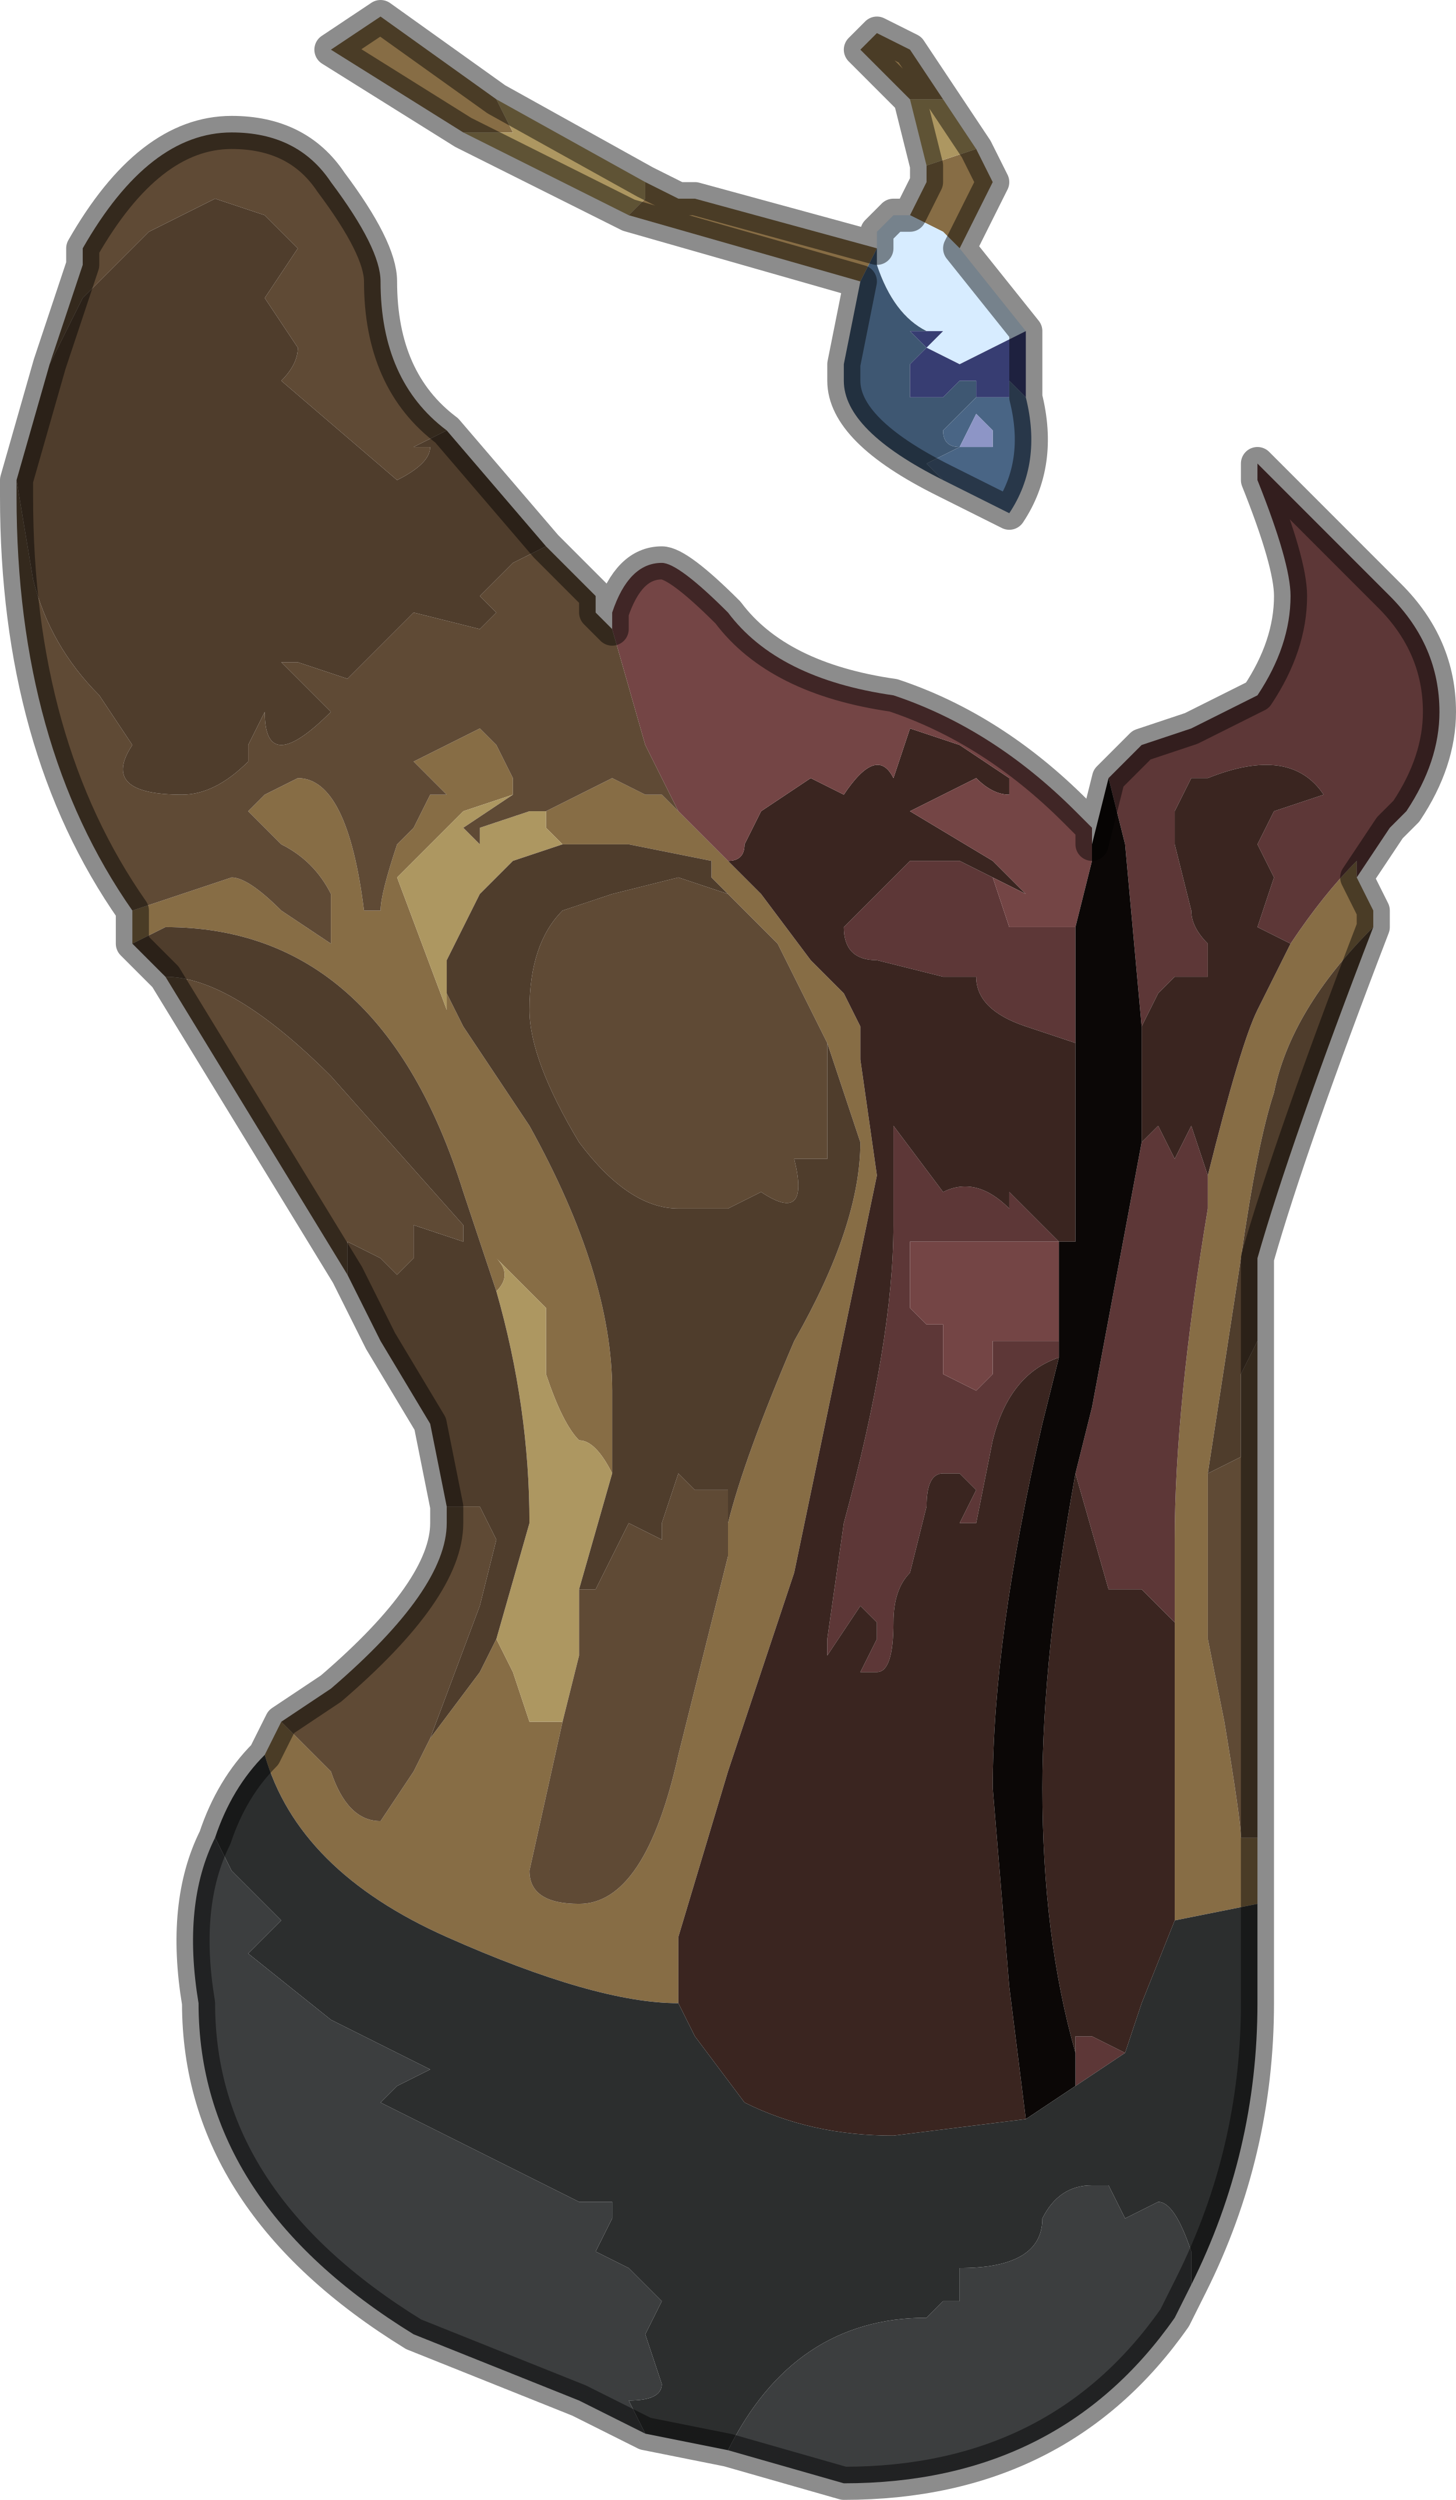 <?xml version="1.0" encoding="UTF-8" standalone="no"?>
<svg xmlns:xlink="http://www.w3.org/1999/xlink" height="7.55px" width="4.4px" xmlns="http://www.w3.org/2000/svg">
  <g transform="matrix(1.0, 0.0, 0.0, 1.0, 2.2, 3.0)">
    <path d="M0.55 -2.7 L0.4 -2.85 0.4 -2.85 0.45 -2.9 0.55 -2.85 0.65 -2.7 0.55 -2.7 M0.75 -2.55 L0.8 -2.45 0.7 -2.25 0.65 -2.3 0.55 -2.35 0.6 -2.45 0.6 -2.5 0.6 -2.5 0.75 -2.55 M0.4 -2.15 L-0.3 -2.35 -0.25 -2.4 -0.25 -2.45 -0.15 -2.4 -0.1 -2.4 0.45 -2.25 0.4 -2.15 M-0.8 -2.6 L-1.2 -2.85 -1.05 -2.95 Q-1.05 -2.95 -0.7 -2.7 L-0.7 -2.7 -0.7 -2.7 -0.65 -2.6 Q-0.65 -2.6 -0.75 -2.6 L-0.8 -2.6 M1.9 -0.35 L1.95 -0.25 1.95 -0.2 Q1.7 0.05 1.65 0.3 1.6 0.45 1.55 0.8 L1.45 1.45 1.45 1.75 1.45 1.95 1.5 2.2 Q1.55 2.5 1.55 2.55 L1.6 2.55 1.6 2.75 1.35 2.8 1.35 1.9 1.35 1.65 Q1.35 1.25 1.45 0.65 L1.45 0.55 Q1.55 0.15 1.6 0.05 L1.65 -0.05 1.7 -0.15 Q1.8 -0.3 1.9 -0.4 L1.9 -0.35 M-1.4 2.3 L-1.35 2.2 -1.2 2.35 Q-1.15 2.5 -1.05 2.5 L-0.95 2.35 -0.9 2.25 -0.75 2.05 -0.7 1.95 -0.65 2.05 -0.6 2.2 -0.5 2.2 -0.6 2.65 Q-0.6 2.75 -0.45 2.75 -0.25 2.75 -0.15 2.3 L0.0 1.7 0.0 1.6 Q0.05 1.4 0.2 1.05 0.4 0.7 0.4 0.45 L0.3 0.15 0.2 -0.05 0.15 -0.15 0.0 -0.3 -0.05 -0.35 -0.05 -0.4 -0.3 -0.45 -0.4 -0.45 -0.5 -0.45 -0.5 -0.45 -0.55 -0.5 -0.55 -0.55 -0.35 -0.65 -0.25 -0.6 -0.2 -0.6 -0.15 -0.55 -0.1 -0.5 -0.1 -0.5 -0.05 -0.45 0.1 -0.3 0.25 -0.1 0.35 0.0 0.4 0.1 0.4 0.2 0.45 0.55 0.2 1.75 0.0 2.35 -0.15 2.85 -0.15 3.05 Q-0.4 3.05 -0.85 2.85 -1.3 2.65 -1.4 2.3 M-1.8 -0.15 L-1.8 -0.25 -1.5 -0.35 Q-1.45 -0.35 -1.35 -0.25 L-1.2 -0.15 -1.2 -0.3 Q-1.25 -0.4 -1.35 -0.45 L-1.45 -0.55 -1.4 -0.6 -1.3 -0.65 Q-1.15 -0.65 -1.1 -0.25 L-1.05 -0.25 -1.05 -0.25 Q-1.05 -0.3 -1.0 -0.45 L-0.95 -0.5 -0.9 -0.6 -0.9 -0.6 -0.85 -0.6 -0.95 -0.7 -0.75 -0.8 -0.7 -0.75 -0.65 -0.65 -0.65 -0.6 -0.65 -0.6 -0.8 -0.55 -0.85 -0.5 -0.85 -0.5 -0.9 -0.45 -1.0 -0.35 -0.85 0.05 -0.85 0.0 -0.8 0.1 -0.6 0.4 Q-0.35 0.85 -0.35 1.2 L-0.35 1.45 Q-0.4 1.35 -0.45 1.35 -0.5 1.3 -0.55 1.15 L-0.55 0.95 -0.65 0.85 -0.7 0.8 Q-0.65 0.85 -0.7 0.9 L-0.8 0.6 Q-1.05 -0.2 -1.7 -0.2 L-1.8 -0.15" fill="#876d45" fill-rule="evenodd" stroke="none"/>
    <path d="M0.65 -2.7 L0.65 -2.7 0.75 -2.55 0.6 -2.5 0.6 -2.5 0.55 -2.7 0.65 -2.7 M-0.3 -2.35 L-0.8 -2.6 -0.75 -2.6 Q-0.65 -2.6 -0.65 -2.6 L-0.7 -2.7 -0.7 -2.7 -0.25 -2.45 -0.25 -2.4 -0.3 -2.35 M-0.5 2.2 L-0.6 2.2 -0.65 2.05 -0.7 1.95 -0.6 1.6 Q-0.6 1.25 -0.7 0.9 -0.65 0.85 -0.7 0.8 L-0.65 0.85 -0.55 0.95 -0.55 1.15 Q-0.5 1.3 -0.45 1.35 -0.4 1.35 -0.35 1.45 L-0.45 1.8 -0.45 2.0 -0.5 2.2 M-0.5 -0.45 L-0.65 -0.4 -0.7 -0.35 -0.75 -0.3 -0.85 -0.1 -0.85 0.0 -0.85 0.05 -1.0 -0.35 -0.9 -0.45 -0.85 -0.5 -0.85 -0.5 -0.8 -0.55 -0.65 -0.6 -0.65 -0.6 -0.8 -0.5 -0.8 -0.5 -0.75 -0.45 -0.75 -0.5 -0.6 -0.55 -0.55 -0.55 -0.55 -0.5 -0.5 -0.45" fill="#ad9761" fill-rule="evenodd" stroke="none"/>
    <path d="M1.15 -0.65 L1.25 -0.75 1.4 -0.8 1.6 -0.9 Q1.7 -1.05 1.7 -1.2 1.7 -1.3 1.6 -1.55 L1.6 -1.6 2.0 -1.2 Q2.15 -1.05 2.15 -0.85 2.15 -0.7 2.05 -0.55 L2.0 -0.5 1.9 -0.35 1.9 -0.4 Q1.8 -0.3 1.7 -0.15 L1.6 -0.2 1.65 -0.35 1.6 -0.45 1.6 -0.45 1.65 -0.55 1.8 -0.6 Q1.7 -0.75 1.45 -0.65 L1.4 -0.65 1.35 -0.55 1.35 -0.45 1.4 -0.25 Q1.4 -0.2 1.45 -0.15 L1.45 -0.05 1.35 -0.05 1.3 0.0 1.25 0.1 1.2 -0.45 1.15 -0.65 M1.0 1.1 Q0.85 1.15 0.8 1.35 L0.75 1.6 0.7 1.6 0.75 1.5 0.7 1.45 0.65 1.45 Q0.6 1.45 0.6 1.55 L0.55 1.75 Q0.5 1.8 0.5 1.9 0.5 2.05 0.45 2.05 L0.4 2.05 0.45 1.95 0.45 1.9 0.4 1.85 0.3 2.0 0.3 1.95 0.35 1.6 Q0.5 1.05 0.5 0.7 L0.5 0.45 0.5 0.4 0.65 0.6 Q0.75 0.55 0.85 0.65 L0.85 0.6 1.0 0.75 1.05 0.75 1.0 0.75 0.55 0.75 0.55 0.95 0.6 1.0 0.65 1.0 0.65 1.15 0.75 1.2 0.8 1.15 0.8 1.05 0.85 1.05 1.0 1.05 1.0 1.1 M1.05 0.15 L0.9 0.1 Q0.75 0.05 0.75 -0.05 L0.65 -0.05 0.45 -0.1 Q0.35 -0.1 0.35 -0.2 L0.4 -0.25 0.55 -0.4 0.65 -0.4 0.7 -0.4 0.8 -0.35 0.85 -0.2 1.05 -0.2 1.05 -0.2 1.05 0.15 M1.45 0.55 L1.45 0.65 Q1.35 1.25 1.35 1.65 L1.35 1.9 1.25 1.8 1.15 1.8 1.05 1.45 1.1 1.25 1.25 0.45 1.3 0.4 1.35 0.5 1.4 0.4 1.45 0.55 M1.05 3.2 L1.05 3.15 Q1.05 3.15 1.1 3.15 L1.2 3.2 1.05 3.3 1.05 3.2" fill="#5d3737" fill-rule="evenodd" stroke="none"/>
    <path d="M0.7 -2.25 L0.9 -2.0 0.7 -1.9 0.7 -1.9 0.6 -1.95 0.6 -1.95 0.65 -2.0 0.65 -2.0 0.6 -2.0 Q0.5 -2.05 0.45 -2.2 L0.45 -2.3 0.45 -2.3 0.5 -2.35 0.55 -2.35 0.65 -2.3 0.7 -2.25" fill="#d7ecff" fill-rule="evenodd" stroke="none"/>
    <path d="M0.65 -1.55 Q0.35 -1.7 0.35 -1.85 L0.35 -1.9 0.4 -2.15 0.45 -2.25 0.45 -2.3 0.45 -2.2 Q0.5 -2.05 0.6 -2.0 L0.55 -2.0 0.6 -1.95 0.55 -1.9 0.55 -1.8 Q0.6 -1.8 0.65 -1.8 L0.7 -1.8 Q0.65 -1.8 0.65 -1.8 L0.7 -1.85 0.75 -1.85 0.75 -1.8 0.75 -1.8 0.65 -1.7 Q0.65 -1.65 0.7 -1.65 L0.6 -1.6 0.65 -1.55 0.65 -1.55" fill="#3e5772" fill-rule="evenodd" stroke="none"/>
    <path d="M0.9 -2.0 L0.9 -1.8 0.85 -1.85 0.85 -1.8 0.8 -1.8 0.75 -1.8 0.75 -1.85 0.7 -1.85 0.65 -1.8 Q0.65 -1.8 0.7 -1.8 L0.65 -1.8 Q0.6 -1.8 0.55 -1.8 L0.55 -1.9 0.6 -1.95 0.55 -2.0 0.6 -2.0 0.65 -2.0 0.65 -2.0 0.6 -1.95 0.6 -1.95 0.7 -1.9 0.7 -1.9 0.9 -2.0" fill="#373d72" fill-rule="evenodd" stroke="none"/>
    <path d="M0.9 -1.8 Q0.95 -1.6 0.85 -1.45 0.75 -1.5 0.65 -1.55 L0.65 -1.55 0.6 -1.6 0.7 -1.65 Q0.65 -1.65 0.65 -1.7 L0.75 -1.8 0.75 -1.8 0.8 -1.8 0.85 -1.8 0.85 -1.85 0.9 -1.8 M0.75 -1.75 L0.7 -1.65 0.75 -1.65 0.8 -1.65 0.8 -1.7 0.75 -1.75" fill="#496585" fill-rule="evenodd" stroke="none"/>
    <path d="M0.75 -1.75 L0.8 -1.7 0.8 -1.65 0.75 -1.65 0.7 -1.65 0.75 -1.75" fill="#8d95c6" fill-rule="evenodd" stroke="none"/>
    <path d="M1.25 0.1 L1.3 0.0 1.35 -0.05 1.45 -0.05 1.45 -0.15 Q1.4 -0.2 1.4 -0.25 L1.35 -0.45 1.35 -0.55 1.4 -0.65 1.45 -0.65 Q1.7 -0.75 1.8 -0.6 L1.65 -0.55 1.6 -0.45 1.6 -0.45 1.65 -0.35 1.6 -0.2 1.7 -0.15 1.65 -0.05 1.6 0.05 Q1.55 0.15 1.45 0.55 L1.4 0.4 1.35 0.5 1.3 0.4 1.25 0.45 1.25 0.1 M-0.05 -0.45 L0.0 -0.4 Q0.05 -0.4 0.05 -0.45 L0.1 -0.55 0.25 -0.65 0.35 -0.6 Q0.45 -0.75 0.5 -0.65 L0.55 -0.8 0.7 -0.75 0.85 -0.65 0.85 -0.6 Q0.8 -0.6 0.75 -0.65 L0.65 -0.6 0.55 -0.55 0.8 -0.4 0.9 -0.3 0.9 -0.3 0.8 -0.35 0.7 -0.4 0.65 -0.4 0.55 -0.4 0.4 -0.25 0.35 -0.2 Q0.35 -0.1 0.45 -0.1 L0.65 -0.05 0.75 -0.05 Q0.75 0.05 0.9 0.1 L1.05 0.15 1.05 0.75 1.0 0.75 0.85 0.6 0.85 0.65 Q0.75 0.55 0.65 0.6 L0.5 0.4 0.5 0.45 0.5 0.7 Q0.5 1.05 0.35 1.6 L0.3 1.95 0.3 2.0 0.4 1.85 0.45 1.9 0.45 1.95 0.4 2.05 0.45 2.05 Q0.5 2.05 0.5 1.9 0.5 1.8 0.55 1.75 L0.6 1.55 Q0.6 1.45 0.65 1.45 L0.7 1.45 0.75 1.5 0.7 1.6 0.75 1.6 0.8 1.35 Q0.85 1.15 1.0 1.1 L0.95 1.3 Q0.8 1.95 0.8 2.4 L0.85 3.0 0.9 3.4 0.5 3.45 Q0.25 3.45 0.05 3.35 L-0.1 3.15 -0.15 3.05 -0.15 2.85 0.0 2.35 0.2 1.75 0.45 0.55 0.4 0.2 0.4 0.1 0.35 0.0 0.25 -0.1 0.1 -0.3 -0.05 -0.45 M1.35 1.9 L1.35 2.8 1.25 3.05 1.2 3.2 1.1 3.15 Q1.05 3.15 1.05 3.15 L1.05 3.2 Q0.95 2.85 0.95 2.4 0.95 2.0 1.05 1.45 L1.15 1.8 1.25 1.8 1.35 1.9" fill="#3a2520" fill-rule="evenodd" stroke="none"/>
    <path d="M-0.35 -1.1 L-0.35 -1.15 Q-0.3 -1.3 -0.2 -1.3 -0.15 -1.3 0.0 -1.15 0.15 -0.95 0.5 -0.9 0.8 -0.8 1.05 -0.55 L1.1 -0.5 1.1 -0.4 1.05 -0.2 1.05 -0.2 1.05 -0.2 0.85 -0.2 0.8 -0.35 0.9 -0.3 0.9 -0.3 0.8 -0.4 0.55 -0.55 0.65 -0.6 0.75 -0.65 Q0.8 -0.6 0.85 -0.6 L0.85 -0.65 0.7 -0.75 0.55 -0.8 0.5 -0.65 Q0.45 -0.75 0.35 -0.6 L0.25 -0.65 0.1 -0.55 0.05 -0.45 Q0.05 -0.4 0.0 -0.4 L-0.05 -0.45 -0.1 -0.5 -0.1 -0.5 -0.15 -0.55 -0.25 -0.75 -0.35 -1.1 M1.0 1.05 L0.85 1.05 0.8 1.05 0.8 1.15 0.75 1.2 0.65 1.15 0.65 1.0 0.6 1.0 0.55 0.95 0.55 0.75 1.0 0.75 1.0 1.05" fill="#744545" fill-rule="evenodd" stroke="none"/>
    <path d="M1.6 1.05 L1.6 1.8 1.6 2.55 1.55 2.55 Q1.55 2.5 1.5 2.2 L1.45 1.95 1.45 1.75 1.45 1.45 1.55 1.4 1.55 1.15 1.6 1.05 M-1.35 2.2 L-1.2 2.1 Q-0.85 1.8 -0.85 1.6 L-0.85 1.55 -0.75 1.55 -0.7 1.65 -0.75 1.85 -0.9 2.25 -0.95 2.35 -1.05 2.5 Q-1.15 2.5 -1.2 2.35 L-1.35 2.2 M-1.15 0.85 L-1.7 -0.05 -1.7 -0.05 Q-1.5 -0.05 -1.2 0.25 L-0.8 0.7 -0.8 0.75 -0.95 0.7 -0.95 0.8 -1.0 0.85 -1.05 0.8 -1.15 0.75 -1.15 0.85 M-1.8 -0.25 Q-2.15 -0.75 -2.15 -1.5 L-2.15 -1.55 -2.1 -1.25 Q-2.05 -1.05 -1.9 -0.9 L-1.8 -0.75 Q-1.9 -0.6 -1.65 -0.6 -1.55 -0.6 -1.45 -0.7 L-1.45 -0.75 -1.4 -0.85 Q-1.4 -0.75 -1.35 -0.75 -1.3 -0.75 -1.2 -0.85 L-1.35 -1.0 -1.3 -1.0 -1.3 -1.0 -1.15 -0.95 -0.95 -1.15 -0.75 -1.1 -0.7 -1.15 -0.75 -1.2 -0.65 -1.3 -0.55 -1.35 -0.4 -1.2 -0.4 -1.15 -0.35 -1.1 -0.25 -0.75 -0.15 -0.55 -0.2 -0.6 -0.25 -0.6 -0.35 -0.65 -0.55 -0.55 -0.6 -0.55 -0.75 -0.5 -0.75 -0.45 -0.8 -0.5 -0.8 -0.5 -0.65 -0.6 -0.65 -0.65 -0.7 -0.75 -0.75 -0.8 -0.95 -0.7 -0.85 -0.6 -0.9 -0.6 -0.9 -0.6 -0.95 -0.5 -1.0 -0.45 Q-1.05 -0.3 -1.05 -0.25 L-1.05 -0.25 -1.1 -0.25 Q-1.15 -0.65 -1.3 -0.65 L-1.4 -0.6 -1.45 -0.55 -1.35 -0.45 Q-1.25 -0.4 -1.2 -0.3 L-1.2 -0.15 -1.35 -0.25 Q-1.45 -0.35 -1.5 -0.35 L-1.8 -0.25 M-2.05 -1.9 L-1.95 -2.2 -1.95 -2.25 Q-1.75 -2.6 -1.5 -2.6 -1.3 -2.6 -1.2 -2.45 -1.05 -2.25 -1.05 -2.15 -1.05 -1.85 -0.85 -1.7 L-0.95 -1.65 -0.9 -1.65 Q-0.9 -1.6 -1.0 -1.55 L-1.35 -1.85 Q-1.3 -1.9 -1.3 -1.95 L-1.4 -2.1 -1.3 -2.25 -1.4 -2.35 -1.55 -2.4 -1.75 -2.3 -1.9 -2.15 -1.95 -2.1 -2.05 -1.9 M0.0 -0.3 L0.15 -0.15 0.2 -0.05 0.3 0.15 0.3 0.5 0.2 0.5 Q0.25 0.7 0.1 0.6 L0.0 0.65 -0.15 0.65 Q-0.3 0.65 -0.45 0.45 -0.6 0.2 -0.6 0.05 -0.6 -0.15 -0.5 -0.25 L-0.35 -0.3 -0.15 -0.35 0.0 -0.3 M0.0 1.6 L0.0 1.7 -0.15 2.3 Q-0.25 2.75 -0.45 2.75 -0.6 2.75 -0.6 2.65 L-0.5 2.2 -0.45 2.0 -0.45 1.8 -0.4 1.8 -0.35 1.7 -0.3 1.6 -0.2 1.65 -0.2 1.6 -0.15 1.45 -0.1 1.5 0.0 1.5 0.0 1.6" fill="#5f4a35" fill-rule="evenodd" stroke="none"/>
    <path d="M1.1 -0.5 L1.1 -0.45 1.15 -0.65 1.2 -0.45 1.25 0.1 1.25 0.45 1.1 1.25 1.05 1.45 Q0.95 2.0 0.95 2.4 0.95 2.85 1.05 3.2 L1.05 3.3 0.9 3.4 0.85 3.0 0.8 2.4 Q0.8 1.95 0.95 1.3 L1.0 1.1 1.0 1.05 1.0 0.75 1.05 0.75 1.05 0.15 1.05 -0.2 1.05 -0.2 1.1 -0.4 1.1 -0.5" fill="#0b0706" fill-rule="evenodd" stroke="none"/>
    <path d="M1.95 -0.2 Q1.7 0.45 1.6 0.8 L1.6 1.05 1.55 1.15 1.55 1.4 1.45 1.45 1.55 0.8 Q1.6 0.45 1.65 0.3 1.7 0.05 1.95 -0.2 M-0.85 1.55 L-0.9 1.3 -1.05 1.05 -1.15 0.85 -1.15 0.75 -1.05 0.8 -1.0 0.85 -0.95 0.8 -0.95 0.7 -0.8 0.75 -0.8 0.7 -1.2 0.25 Q-1.5 -0.05 -1.7 -0.05 L-1.7 -0.05 -1.8 -0.15 -1.7 -0.2 Q-1.05 -0.2 -0.8 0.6 L-0.7 0.9 Q-0.6 1.25 -0.6 1.6 L-0.7 1.95 -0.75 2.05 -0.9 2.25 -0.75 1.85 -0.7 1.65 -0.75 1.55 -0.85 1.55 M-2.15 -1.55 L-2.05 -1.9 -1.95 -2.1 -1.9 -2.15 -1.75 -2.3 -1.55 -2.4 -1.4 -2.35 -1.3 -2.25 -1.4 -2.1 -1.3 -1.95 Q-1.3 -1.9 -1.35 -1.85 L-1.0 -1.55 Q-0.9 -1.6 -0.9 -1.65 L-0.95 -1.65 -0.85 -1.7 -0.55 -1.35 -0.65 -1.3 -0.75 -1.2 -0.7 -1.15 -0.75 -1.1 -0.95 -1.15 -1.15 -0.95 -1.3 -1.0 -1.3 -1.0 -1.35 -1.0 -1.2 -0.85 Q-1.3 -0.75 -1.35 -0.75 -1.4 -0.75 -1.4 -0.85 L-1.45 -0.75 -1.45 -0.7 Q-1.55 -0.6 -1.65 -0.6 -1.9 -0.6 -1.8 -0.75 L-1.9 -0.9 Q-2.05 -1.05 -2.1 -1.25 L-2.15 -1.55 M0.3 0.15 L0.4 0.45 Q0.4 0.7 0.2 1.05 0.05 1.4 0.0 1.6 L0.0 1.5 -0.1 1.5 -0.15 1.45 -0.2 1.6 -0.2 1.65 -0.3 1.6 -0.35 1.7 -0.4 1.8 -0.45 1.8 -0.35 1.45 -0.35 1.2 Q-0.35 0.85 -0.6 0.4 L-0.8 0.1 -0.85 0.0 -0.85 -0.1 -0.75 -0.3 -0.7 -0.35 -0.65 -0.4 -0.5 -0.45 -0.5 -0.45 -0.4 -0.45 -0.3 -0.45 -0.05 -0.4 -0.05 -0.35 0.0 -0.3 -0.15 -0.35 -0.35 -0.3 -0.5 -0.25 Q-0.6 -0.15 -0.6 0.05 -0.6 0.2 -0.45 0.45 -0.3 0.65 -0.15 0.65 L0.0 0.65 0.1 0.6 Q0.25 0.7 0.2 0.5 L0.3 0.5 0.3 0.15" fill="#4f3d2c" fill-rule="evenodd" stroke="none"/>
    <path d="M1.6 2.75 L1.6 3.05 Q1.6 3.5 1.4 3.9 L1.4 3.8 Q1.35 3.65 1.3 3.65 L1.2 3.7 1.15 3.6 1.1 3.6 Q1.0 3.6 0.95 3.7 0.95 3.85 0.7 3.85 L0.7 3.95 0.65 3.95 0.6 4.0 Q0.2 4.0 0.0 4.4 L-0.25 4.35 -0.3 4.25 Q-0.2 4.25 -0.2 4.2 L-0.25 4.05 -0.2 3.95 -0.3 3.85 -0.4 3.8 -0.35 3.7 -0.35 3.65 -0.45 3.65 -1.05 3.35 -1.0 3.3 -0.9 3.25 -1.2 3.1 -1.45 2.9 -1.35 2.8 -1.5 2.65 -1.55 2.55 Q-1.5 2.4 -1.4 2.3 -1.3 2.65 -0.85 2.85 -0.4 3.05 -0.15 3.05 L-0.1 3.15 0.05 3.35 Q0.25 3.45 0.5 3.45 L0.9 3.4 1.05 3.3 1.2 3.2 1.25 3.05 1.35 2.8 1.6 2.75" fill="#2c2e2e" fill-rule="evenodd" stroke="none"/>
    <path d="M1.4 3.9 L1.35 4.0 Q1.0 4.5 0.35 4.5 L0.0 4.4 0.0 4.4 Q0.2 4.0 0.6 4.0 L0.65 3.95 0.7 3.95 0.7 3.85 Q0.95 3.85 0.95 3.7 1.0 3.6 1.1 3.6 L1.15 3.6 1.2 3.7 1.3 3.65 Q1.35 3.65 1.4 3.8 L1.4 3.9 M-0.25 4.35 L-0.45 4.25 -0.95 4.05 Q-1.6 3.65 -1.6 3.05 -1.65 2.75 -1.55 2.55 L-1.5 2.65 -1.35 2.8 -1.45 2.9 -1.2 3.1 -0.9 3.25 -1.0 3.3 -1.05 3.35 -0.45 3.65 -0.35 3.65 -0.35 3.7 -0.4 3.8 -0.3 3.85 -0.2 3.95 -0.25 4.05 -0.2 4.2 Q-0.2 4.25 -0.3 4.25 L-0.25 4.35" fill="#3c3e3f" fill-rule="evenodd" stroke="none"/>
    <path d="M0.55 -2.7 L0.4 -2.85 0.4 -2.85 0.45 -2.9 0.55 -2.85 0.65 -2.7 0.65 -2.7 0.75 -2.55 0.8 -2.45 0.7 -2.25 0.9 -2.0 0.9 -1.8 Q0.95 -1.6 0.85 -1.45 0.75 -1.5 0.65 -1.55 0.35 -1.7 0.35 -1.85 L0.35 -1.9 0.4 -2.15 -0.3 -2.35 -0.8 -2.6 -1.2 -2.85 -1.05 -2.95 Q-1.05 -2.95 -0.7 -2.7 L-0.7 -2.7 -0.25 -2.45 -0.15 -2.4 -0.1 -2.4 0.45 -2.25 0.45 -2.3 0.45 -2.3 0.5 -2.35 0.55 -2.35 0.6 -2.45 0.6 -2.5 0.55 -2.7 M1.15 -0.65 L1.25 -0.75 1.4 -0.8 1.6 -0.9 Q1.7 -1.05 1.7 -1.2 1.7 -1.3 1.6 -1.55 L1.6 -1.6 2.0 -1.2 Q2.15 -1.05 2.15 -0.85 2.15 -0.7 2.05 -0.55 L2.0 -0.5 1.9 -0.35 1.95 -0.25 1.95 -0.2 Q1.7 0.45 1.6 0.8 L1.6 1.05 1.6 1.8 1.6 2.55 1.6 2.75 1.6 3.05 Q1.6 3.5 1.4 3.9 L1.35 4.0 Q1.0 4.5 0.35 4.5 L0.0 4.4 0.0 4.4 -0.25 4.35 -0.45 4.25 -0.95 4.05 Q-1.6 3.65 -1.6 3.05 -1.65 2.75 -1.55 2.55 -1.5 2.4 -1.4 2.3 L-1.35 2.2 -1.2 2.1 Q-0.85 1.8 -0.85 1.6 L-0.85 1.55 -0.9 1.3 -1.05 1.05 -1.15 0.85 -1.7 -0.05 -1.8 -0.15 -1.8 -0.25 Q-2.15 -0.75 -2.15 -1.5 L-2.15 -1.55 -2.05 -1.9 -1.95 -2.2 -1.95 -2.25 Q-1.75 -2.6 -1.5 -2.6 -1.3 -2.6 -1.2 -2.45 -1.05 -2.25 -1.05 -2.15 -1.05 -1.85 -0.85 -1.7 L-0.55 -1.35 -0.4 -1.2 -0.4 -1.15 -0.35 -1.1 -0.35 -1.15 Q-0.3 -1.3 -0.2 -1.3 -0.15 -1.3 0.0 -1.15 0.15 -0.95 0.5 -0.9 0.8 -0.8 1.05 -0.55 L1.1 -0.5 1.1 -0.45 1.15 -0.65 Z" fill="none" stroke="#000000" stroke-linecap="round" stroke-linejoin="round" stroke-opacity="0.451" stroke-width="0.1"/>
  </g>
</svg>
